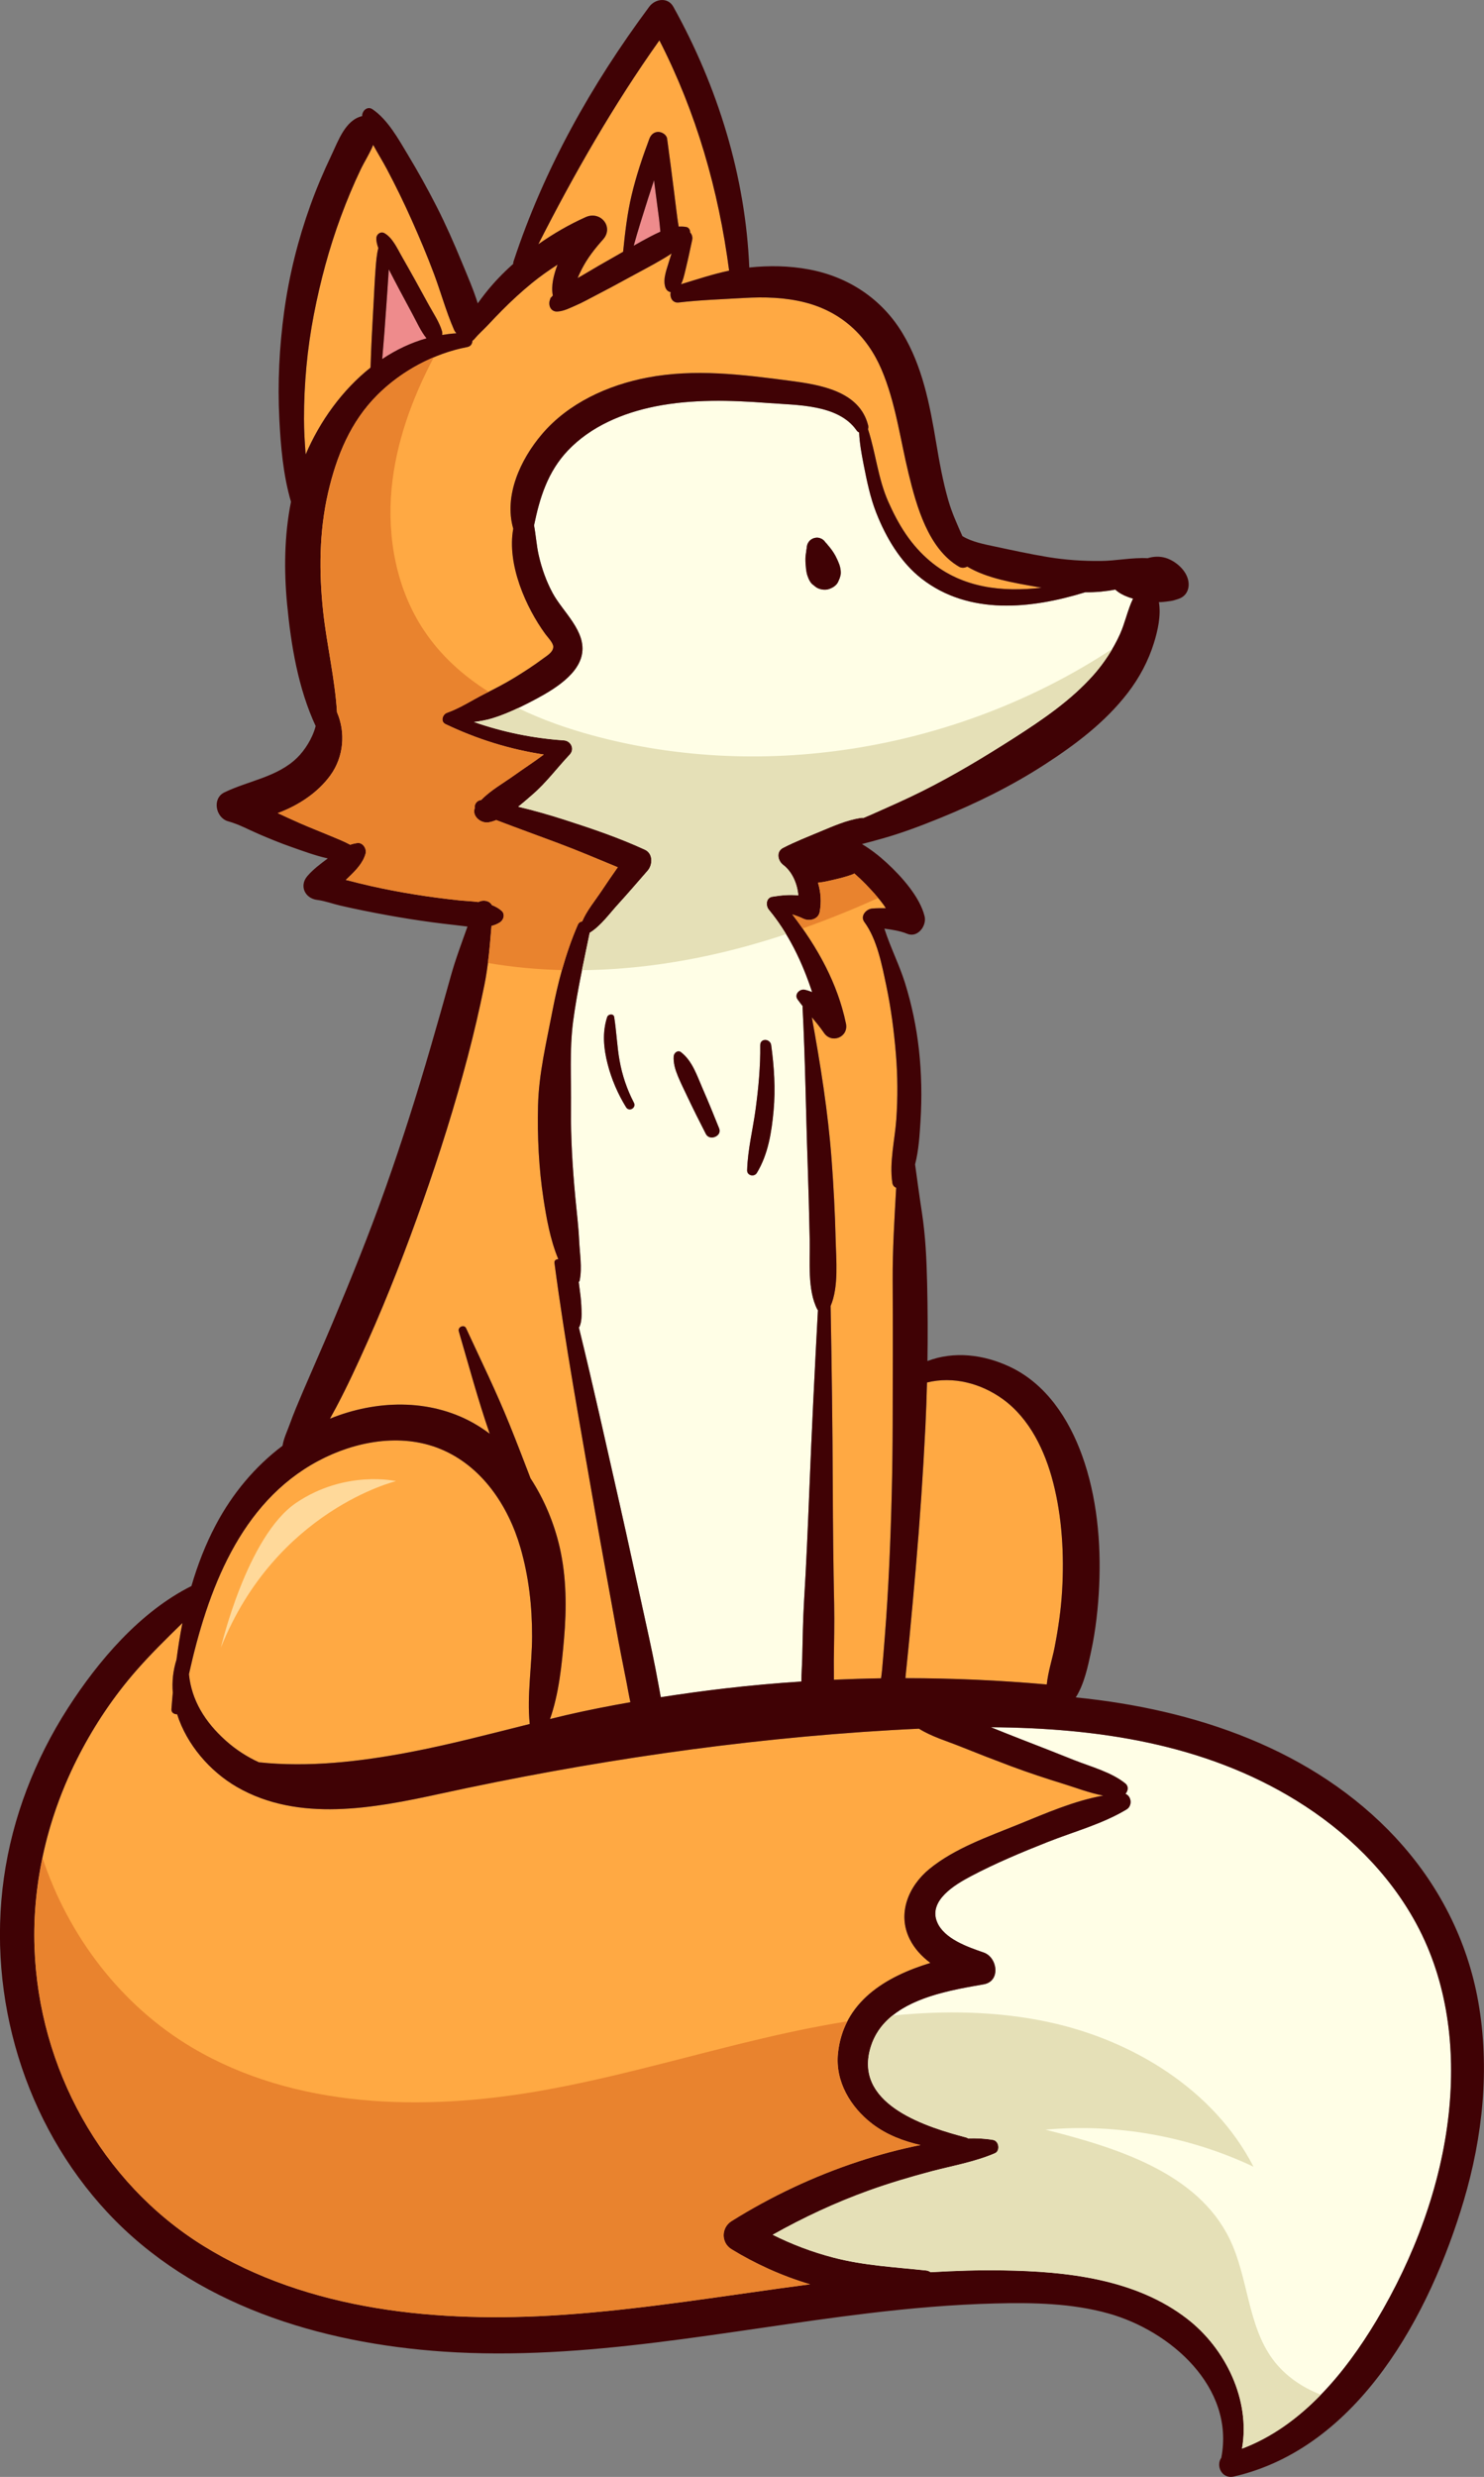 <?xml version="1.0" encoding="UTF-8"?>
<svg id="Objects" xmlns="http://www.w3.org/2000/svg" viewBox="0 0 198.702 331.581">
  <rect x="0" y="0" width="198.702" height="331.581" fill="#808080" stroke="none"/>
  <defs>
    <style>
      .cls-1 {
        fill: #ffa943;
      }

      .cls-1, .cls-2, .cls-3, .cls-4, .cls-5, .cls-6, .cls-7 {
        stroke-width: 0px;
      }

      .cls-2 {
        fill: #e9832e;
      }

      .cls-3 {
        fill: #ffd99a;
      }

      .cls-4 {
        fill: #e5e0b7;
      }

      .cls-5 {
        fill: #fffee6;
      }

      .cls-6 {
        fill: #ee8b8c;
      }

      .cls-7 {
        fill: #400205;
      }
    </style>
  </defs>
  <path class="cls-1" d="m49.615,49.207c.083-2.827.238-5.646.4-8.47.09-1.572.148-3.151.272-4.721.071-.908.135-1.894.369-2.809-.162-.451-.283-.905-.262-1.346.027-.549.606-.925,1.105-.634,1.049.61,1.674,1.989,2.252,3.013.618,1.093,1.245,2.182,1.85,3.282.605,1.101,1.209,2.202,1.813,3.304.621,1.132,1.408,2.279,1.773,3.522.047.16.045.327.018.489.624-.101,1.255-.182,1.899-.219-.123-.141-.236-.302-.325-.507-1.056-2.427-1.756-5.009-2.685-7.487-.897-2.393-1.89-4.744-2.93-7.078-1.043-2.342-2.165-4.648-3.366-6.913-.549-1.037-1.226-2.122-1.832-3.238-.453,1.14-1.172,2.244-1.649,3.241-.993,2.072-1.874,4.193-2.672,6.347-1.575,4.252-2.754,8.659-3.618,13.109-.895,4.611-1.324,9.301-1.322,13.998,0,1.587.102,3.167.222,4.746,1.909-4.456,4.901-8.625,8.688-11.629Z"/>
  <path class="cls-1" d="m80.747,32.055c-1.106,1.244-2.084,2.479-2.847,3.971-.201.393-.385.795-.56,1.2.212-.12.431-.241.629-.359,1.496-.896,3.003-1.766,4.522-2.622.315-.177.629-.36.942-.54.258-2.533.54-5.043,1.125-7.526.611-2.593,1.46-5.126,2.396-7.619.192-.512.612-.902,1.185-.902.487,0,1.113.378,1.185.902.322,2.349.628,4.7.922,7.053l.43,3.438c.052.417.127.852.198,1.29.35-.022.701-.014,1.05.055.294.058.514.409.474.711.25.259.364.647.285,1.004-.274,1.235-.52,2.479-.824,3.706-.154.621-.285,1.296-.516,1.893-.041.105-.095.222-.156.34,2.157-.654,4.255-1.353,6.44-1.817-1.414-10.789-4.394-21.167-9.337-30.829-6.125,8.623-11.419,17.867-16.21,27.296,2-1.405,4.117-2.636,6.357-3.638,1.954-.874,3.804,1.314,2.31,2.994Z"/>
  <path class="cls-6" d="m87.574,24.128c-.276.835-.554,1.669-.819,2.507-.657,2.076-1.325,4.157-1.903,6.259.727-.415,1.457-.826,2.198-1.211.437-.227.898-.459,1.372-.669-.058-.566-.099-1.134-.169-1.665-.151-1.146-.302-2.292-.453-3.438-.078-.594-.149-1.189-.226-1.783Z"/>
  <path class="cls-6" d="m53.471,38.768c-.48-.898-.945-1.806-1.413-2.711-.007.102-.013.209-.019.308-.09,1.516-.207,3.031-.31,4.546-.163,2.388-.34,4.771-.552,7.153,1.827-1.222,3.812-2.177,5.93-2.774-.764-.96-1.279-2.124-1.856-3.2-.593-1.108-1.188-2.215-1.781-3.323Z"/>
  <path class="cls-1" d="m141.205,220.534c.487-2.515.86-5.03,1.008-7.589.279-4.825.006-9.808-1.204-14.5-1.086-4.209-3.12-8.526-6.733-11.141-2.938-2.127-6.652-3.095-10.152-2.23-.051,1.957-.117,3.912-.214,5.866-.318,6.38-.749,12.756-1.303,19.12-.283,3.244-.574,6.488-.887,9.729-.144,1.496-.299,2.99-.454,4.485-.013.126-.019.256-.03.384,6.313.005,12.627.282,18.923.843.168-1.693.753-3.452,1.046-4.966Z"/>
  <path class="cls-1" d="m120.02,149.819c-.205,2.799-.953,5.742-.543,8.529.06.338.265.555.519.664-.229,4.126-.495,8.263-.471,12.413.036,6.381.012,12.763,0,19.144-.012,6.249-.169,12.498-.446,18.747-.145,3.245-.35,6.478-.603,9.723-.109,1.496-.229,2.992-.362,4.488-.036.374-.084.76-.145,1.146-2.099.036-4.21.097-6.309.193.012-.844-.024-1.701-.012-2.533.024-2.521.097-5.042.048-7.552-.109-5.175-.169-10.326-.193-15.501-.024-8.155-.133-16.298-.289-24.453,1.11-2.57.736-6.213.675-8.879-.084-3.595-.277-7.178-.543-10.761-.482-6.43-1.496-12.691-2.642-19,.555.663,1.122,1.339,1.617,2.075,1.037,1.52,3.329.579,2.943-1.242-.965-4.669-3.1-8.879-5.803-12.727-.446-.639-.905-1.267-1.375-1.882.507.157,1.013.35,1.472.567.784.386,2.003.121,2.196-.893.253-1.375.133-2.69-.229-3.921.41-.048.832-.109,1.242-.205.591-.133,1.182-.253,1.773-.41.555-.145,1.098-.302,1.629-.507.084-.036.157-.072.229-.109.519.458,1.025.929,1.52,1.436.579.603,1.146,1.206,1.665,1.846.265.302.507.615.736.929.108.145.193.29.289.434-.615,0-1.242-.012-1.834.048-.808.072-1.641,1.001-1.037,1.809,1.701,2.304,2.352,5.766,2.931,8.517.639,3.04,1.037,6.116,1.291,9.192.241,2.883.253,5.79.06,8.674Z"/>
  <path class="cls-5" d="m151.167,79.972c-.688-.253-1.339-.567-1.834-1.049-.664.133-1.315.217-1.93.277-.7.072-1.387.096-2.087.085-7.226,2.232-15.562,3.112-21.895-1.798-2.847-2.208-4.789-5.525-6.092-8.83-.808-2.039-1.267-4.295-1.689-6.442-.29-1.436-.543-2.871-.615-4.319-.121-.06-.253-.145-.338-.289-2.461-3.51-8.034-3.354-11.822-3.655-5.018-.386-10.193-.531-15.152.458-4.319.869-8.613,2.666-11.701,5.923-2.69,2.847-3.752,6.333-4.512,10,.253,1.339.338,2.726.639,4.041.398,1.749,1.001,3.438,1.858,5.018,1.351,2.533,4.56,5.127,3.909,8.276-.627,3.028-4.596,5.115-7.081,6.406-.47.241-.965.482-1.46.712-1.146.543-2.328,1.037-3.51,1.387-.796.241-1.592.374-2.401.483,3.884,1.351,7.926,2.183,12.039,2.461.953.06,1.484,1.17.784,1.906-1.689,1.785-3.136,3.776-5.03,5.392-.579.507-1.206,1.062-1.87,1.58,2.135.507,4.234,1.11,6.333,1.785,3.595,1.158,7.214,2.389,10.64,3.969,1.11.519,1.05,2.026.362,2.811-1.315,1.508-2.618,3.028-3.957,4.5-1.146,1.242-2.316,2.907-3.8,3.812-.338,1.665-.688,3.342-1.038,5.006-.446,2.268-.881,4.548-1.182,6.84-.507,3.884-.229,7.745-.278,11.653-.048,3.969.205,7.938.567,11.882.181,1.954.434,3.908.519,5.863.085,1.749.41,3.571.072,5.284-.012.096-.072.169-.121.229.048.434.096.856.157,1.279.121.82.181,1.616.205,2.449.024.724.024,1.508-.241,2.196-.024.06-.072.097-.109.145,1.906,7.757,3.619,15.55,5.392,23.343,1.219,5.368,2.364,10.749,3.559,16.129.591,2.69,1.17,5.38,1.665,8.095.096.591.229,1.255.35,1.942,2.883-.446,5.766-.856,8.662-1.182,3.378-.398,6.78-.7,10.169-.917,0-1.062.085-2.123.109-3.149.06-2.521.096-5.042.241-7.564.314-5.03.519-10.073.724-15.115.314-7.962.712-15.924,1.134-23.886-.012-.036-.048-.048-.06-.072-1.375-2.606-.977-6.502-1.037-9.373-.072-3.462-.157-6.925-.277-10.387-.241-6.912-.314-13.837-.676-20.725-.012-.06.012-.096.012-.145-.229-.302-.47-.603-.7-.929-.458-.651.302-1.411.977-1.267.35.072.675.193.989.314-.893-2.702-2.015-5.332-3.486-7.757-.688-1.146-1.46-2.244-2.316-3.281-.434-.531-.386-1.58.458-1.725,1.243-.205,2.352-.302,3.498-.181-.145-1.568-.82-3.161-2.027-4.077-.736-.555-.989-1.797,0-2.292,1.617-.832,3.317-1.496,5.006-2.208,1.749-.724,3.426-1.472,5.32-1.785.133-.024.278-.024.434-.012.362-.157.736-.314,1.098-.471,2.268-1.013,4.536-2.003,6.755-3.112,4.246-2.123,8.324-4.584,12.329-7.142,3.776-2.425,7.588-5.018,10.592-8.396.953-1.074,1.809-2.268,2.545-3.523.374-.639.724-1.303,1.025-1.978.676-1.496,1.013-3.233,1.737-4.729-.181-.06-.362-.109-.543-.169Zm-43.223-6.104c.012-.145.024-.277.06-.41,0-.036.012-.084.012-.121.024-.326.097-.579.29-.832.145-.193.326-.326.543-.422.277-.109.591-.145.893-.06.109.048.217.085.326.133.085.072.181.145.278.217.072.097.133.181.217.278.109.096.205.217.302.338.386.446.724.917,1.001,1.423.193.374.374.76.519,1.146.036.121.072.253.109.374.048.229.084.47.084.7.012.229-.036.446-.109.651-.012.024-.012.036-.012.06-.072.193-.157.374-.241.555-.217.495-.76.808-1.255.965-.482.157-1.182.06-1.616-.205-.133-.097-.302-.217-.434-.338-.048-.036-.096-.06-.145-.109-.302-.277-.482-.663-.615-1.049-.036-.109-.084-.217-.108-.338-.096-.41-.145-.869-.169-1.291-.024-.253-.036-.495-.024-.76,0-.302.048-.603.097-.905Zm-24.115,74.359c-1.11-1.797-1.954-3.764-2.473-5.802-.531-2.075-.736-4.222-.06-6.273.145-.41.856-.507.941,0,.314,1.93.374,3.897.724,5.827.35,1.966.989,3.86,1.918,5.634.35.7-.639,1.279-1.049.615Zm10.688,3.583c-.856-1.665-1.701-3.342-2.497-5.043-.434-.893-.869-1.785-1.255-2.702-.338-.844-.627-1.749-.555-2.666.024-.422.531-.869.953-.555,1.532,1.17,2.147,3.136,2.895,4.837.784,1.786,1.52,3.583,2.232,5.38.422,1.037-1.279,1.713-1.773.748Zm9.06-3.124c-.265,2.871-.724,5.839-2.244,8.336-.35.579-1.315.362-1.291-.35.072-2.799.784-5.525,1.146-8.287.374-2.787.639-5.646.603-8.456-.012-.977,1.351-.905,1.472,0,.386,2.931.591,5.802.314,8.758Z"/>
  <path class="cls-5" d="m193.992,282.854c-1.037,9.795-4.668,19.398-9.699,27.818-2.087,3.474-4.536,6.936-7.431,9.904-3.028,3.124-6.526,5.706-10.568,7.226,1.158-6.49-2.183-13.402-7.322-17.371-6.9-5.356-16.165-6.357-24.609-6.49-3.269-.06-6.514.048-9.759.241-.169-.121-.362-.205-.591-.229-4.186-.458-8.312-.652-12.413-1.725-2.835-.736-5.549-1.761-8.143-3.064,4.126-2.316,8.396-4.307,12.872-5.923,2.775-1.001,5.609-1.834,8.456-2.594,2.835-.736,5.73-1.242,8.42-2.389.748-.326.555-1.641-.229-1.785-1.122-.193-2.232-.241-3.354-.205-.084-.048-.157-.096-.253-.121-5.187-1.363-14.669-4.27-12.944-11.545.483-2.051,1.592-3.595,3.064-4.777,3.281-2.654,8.348-3.51,12.22-4.186,2.316-.398,1.87-3.619,0-4.258-2.111-.736-5.296-1.822-6.237-4.077-1.194-2.883,2.413-5.018,4.487-6.116,3.33-1.761,6.852-3.233,10.35-4.62,3.486-1.375,7.31-2.401,10.531-4.343.808-.483.663-1.773-.145-2.087.35-.398.458-1.013-.036-1.399-1.858-1.508-4.608-2.232-6.804-3.1-2.304-.917-4.596-1.834-6.912-2.714-1.423-.555-2.847-1.134-4.27-1.701,14.259.096,28.578,2.208,40.895,9.807,6.635,4.09,12.389,9.663,16.105,16.551,4.162,7.721,5.235,16.635,4.319,25.273Z"/>
  <path class="cls-1" d="m139.478,78.681c-5.284.615-10.628.036-14.898-3.523-2.63-2.196-4.27-4.898-5.646-7.998-1.375-3.112-1.677-6.526-2.714-9.711.048-.145.072-.314.024-.495-1.146-4.62-6.466-5.453-10.483-5.983-6.345-.832-12.751-1.641-19.108-.422-5.272,1.013-10.556,3.426-14.09,7.588-2.883,3.378-5.115,8.227-3.836,12.642-.869,4.765,1.689,10.531,4.307,14.114.29.398,1.074,1.182,1.049,1.713-.024.724-.856,1.182-1.375,1.568-1.218.917-2.521,1.749-3.836,2.557-1.122.688-2.268,1.291-3.438,1.882-.205.096-.398.205-.603.302-1.653.845-3.233,1.894-4.982,2.509-.603.217-.893,1.182-.205,1.508,4.21,2.015,8.601,3.378,13.173,4.077-1.291.977-2.678,1.87-3.993,2.811-1.472,1.049-3.124,1.966-4.391,3.269-.603.072-.941.591-.856,1.086-.422,1.074.82,2.099,1.87,1.906.338-.06.675-.169,1.001-.302,2.726,1.049,5.477,2.039,8.215,3.064,2.714,1.013,5.38,2.147,8.058,3.257-.748,1.062-1.496,2.135-2.208,3.221-.832,1.242-1.954,2.594-2.557,4.029-.241.024-.458.157-.591.458-.856,1.978-1.544,4.005-2.123,6.056-.519,1.834-.929,3.691-1.291,5.573-.796,4.174-1.809,8.324-1.906,12.582-.097,4.174.096,8.324.724,12.449.386,2.497.905,5.513,1.99,8.094-.278,0-.567.169-.519.495,1.423,10.785,3.378,21.437,5.235,32.149.941,5.441,1.954,10.857,2.931,16.298.47,2.594.977,5.175,1.496,7.757.145.76.302,1.677.507,2.618-2.907.507-5.79,1.074-8.662,1.737-.7.157-1.399.338-2.099.507,1.194-3.402,1.568-7.202,1.87-10.724.362-4.065.338-8.239-.567-12.232-.736-3.233-2.075-6.442-3.933-9.289-.036-.109-.072-.217-.121-.326-.869-2.292-1.749-4.572-2.666-6.84-1.773-4.403-3.836-8.613-5.827-12.908-.253-.555-1.146-.157-.977.41,1.351,4.608,2.582,9.18,4.15,13.728-.712-.543-1.46-1.025-2.232-1.472-5.887-3.281-13.053-3.04-19.169-.555.277-.495.555-1.001.82-1.496,1.532-2.883,2.883-5.839,4.21-8.806,2.75-6.152,5.187-12.461,7.431-18.807,2.244-6.369,4.258-12.799,5.983-19.326.832-3.161,1.568-6.333,2.22-9.53.205-1.013.362-2.027.482-3.04.217-1.653.35-3.293.483-4.958.41-.109.808-.265,1.158-.495.483-.326.688-1.086.193-1.532-.386-.338-.82-.579-1.291-.76-.314-.603-1.182-.76-1.809-.41-.881-.121-1.797-.145-2.63-.229-1.99-.217-3.969-.471-5.935-.796-1.966-.314-3.921-.688-5.863-1.122-1.049-.241-2.087-.495-3.136-.772-.06-.012-.121-.024-.193-.036.121-.121.241-.229.362-.35.929-.893,1.93-1.894,2.28-3.173.181-.627-.338-1.508-1.086-1.424-.338.048-.663.121-.965.229-.869-.47-1.797-.82-2.702-1.206-1.327-.555-2.666-1.074-3.981-1.653-1.013-.446-2.015-.905-3.028-1.375,2.799-1.037,5.368-2.738,7.045-5.042,1.809-2.485,2.063-5.754.893-8.469-.277-4.488-1.351-8.951-1.846-13.402-.579-5.332-.543-10.736.652-15.972,1.134-4.91,3.004-9.518,6.623-13.113,2.111-2.111,4.729-3.848,7.54-5.031,1.46-.615,2.967-1.074,4.487-1.363.471-.097.675-.458.675-.845.085-.048.157-.096.229-.181.555-.675,1.219-1.255,1.822-1.882.627-.675,1.267-1.351,1.918-2.003,1.279-1.291,2.63-2.521,4.029-3.667,1.086-.893,2.232-1.689,3.402-2.449-.482,1.303-.893,2.799-.627,4.138-.048.06-.109.109-.157.157-.024.036-.048.06-.072.085-.048.06-.097.096-.145.157l.06.012c-.374.7-.072,1.797.941,1.725.893-.06,1.713-.495,2.521-.857.832-.35,1.616-.796,2.413-1.206,1.556-.808,3.088-1.629,4.62-2.473,1.52-.832,3.088-1.629,4.584-2.521.374-.217.76-.458,1.134-.712-.133.41-.265.82-.398,1.23-.181.615-.41,1.267-.507,1.894-.109.651-.109,1.809.7,2.027.024.012.06.012.085.012-.145.688.217,1.496,1.074,1.399,2.895-.338,5.827-.434,8.746-.603,2.714-.169,5.477-.084,8.131.579,4.849,1.231,8.324,4.415,10.278,8.975,1.882,4.427,2.497,9.289,3.619,13.933,1.062,4.367,2.642,10.085,6.78,12.486.338.205.748.157,1.086-.012,2.654,1.592,6.225,2.159,9.192,2.69.253.048.519.084.772.133Z"/>
  <path class="cls-1" d="m121.817,259.595c.651,1.303,1.629,2.328,2.763,3.185-4.608,1.399-8.999,3.716-11.122,7.817-.652,1.255-1.086,2.666-1.255,4.282-.386,3.752,1.677,7.19,4.572,9.422,1.966,1.496,4.174,2.316,6.478,2.859-2.811.555-5.573,1.303-8.3,2.196-5.947,1.954-11.701,4.669-16.997,7.986-1.399.881-1.423,2.895,0,3.764,3.124,1.918,6.743,3.583,10.519,4.693-11.11,1.46-22.185,3.354-33.355,4.101-16.273,1.086-33.741-.47-47.892-9.253-13.728-8.517-22.052-23.873-22.607-39.93-.145-4.041.229-8.082,1.062-12.027.989-4.777,2.654-9.409,4.898-13.74,2.099-4.065,4.668-7.889,7.684-11.34,1.954-2.232,4.065-4.283,6.164-6.345-.326,1.629-.579,3.269-.796,4.922-.471,1.472-.615,2.956-.495,4.415-.06.736-.133,1.472-.181,2.22-.036.446.386.688.76.663,1.279,4.041,4.379,7.636,7.998,9.735,8.287,4.777,18.372,2.835,27.179.917,19.929-4.343,40.075-7.335,60.438-8.529,1.231-.072,2.473-.133,3.716-.193,1.665,1.049,3.812,1.689,5.489,2.364,2.28.917,4.584,1.809,6.888,2.678,2.316.856,4.644,1.629,7.009,2.352,1.605.507,3.486,1.23,5.296,1.568-3.909.688-7.781,2.401-11.364,3.848-4.029,1.641-8.517,3.185-11.919,5.971-2.787,2.28-4.343,5.971-2.63,9.397Z"/>
  <path class="cls-1" d="m30.22,233.008c1.373,1.231,2.864,2.183,4.442,2.908,6.679.713,13.578-.098,20.103-1.335,5.442-1.032,10.794-2.45,16.164-3.792-.391-3.881.312-7.866.316-11.751.004-4.023-.447-8.011-1.569-11.88-1.624-5.6-5.175-10.931-10.743-13.199-5.294-2.157-11.425-1.004-16.331,1.619-10.486,5.605-14.82,17.372-17.303,28.543.349,3.494,2.145,6.399,4.921,8.888Z"/>
  <path class="cls-7" d="m186.952,246.092c-11.108-11.966-27.017-17.274-42.911-18.861,1.138-1.784,1.628-4.182,2.037-6.072.631-2.913.966-5.932,1.099-8.907.26-5.791-.307-11.912-2.284-17.395-1.772-4.914-4.815-9.595-9.68-11.887-3.519-1.658-7.486-2.122-11.03-.771.051-3.468.039-6.937-.043-10.401-.076-3.212-.216-6.329-.704-9.506-.328-2.13-.614-4.274-.91-6.415.488-1.877.609-3.939.722-5.729.203-3.215.147-6.461-.21-9.664-.336-3.012-.955-5.978-1.854-8.872-.751-2.419-1.989-4.844-2.769-7.297,1.05.145,2.102.297,3.056.69,1.418.584,2.633-1.075,2.331-2.332-.625-2.603-3.112-5.359-5.052-7.146-1.01-.931-2.132-1.809-3.338-2.533.903-.23,1.8-.48,2.684-.727,2.602-.726,5.149-1.692,7.651-2.705,4.916-1.99,9.664-4.322,14.119-7.206,4.132-2.675,8.108-5.664,11.132-9.591,1.55-2.013,2.747-4.252,3.507-6.685.507-1.623.977-3.684.667-5.476.083-.002.164.008.247.003.462-.026.921-.089,1.378-.156.336-.049.646-.164.97-.267,1.074-.341,1.53-1.312,1.352-2.381-.24-1.442-1.693-2.704-3.043-3.117-.771-.235-1.629-.206-2.411.04-2.051-.11-4.211.35-6.263.371-2.38.023-4.755-.135-7.104-.525-2.386-.396-4.757-.912-7.122-1.417-1.281-.274-3.036-.593-4.316-1.384-.691-1.557-1.399-3.108-1.878-4.767-.74-2.563-1.208-5.197-1.648-7.824-.843-5.032-1.83-10.169-4.509-14.598-2.775-4.587-7.239-7.529-12.496-8.511-2.661-.497-5.322-.54-8.005-.259-.493-12.2-4.241-24.26-10.166-34.904-.743-1.336-2.436-1.074-3.233,0-7.761,10.464-14.096,21.722-18.171,34.111-.036.108-.038.209-.035.308-1.371,1.218-2.628,2.522-3.762,3.965-.341.434-.67.873-.988,1.32-.587-1.884-1.401-3.733-2.139-5.527-1.039-2.524-2.139-5.026-3.38-7.459-1.199-2.351-2.482-4.66-3.845-6.921-1.263-2.096-2.671-4.68-4.733-6.082-.692-.471-1.409.23-1.38.926-.012.002-.022-.001-.033.002-2.228.541-3.169,3.311-4.058,5.174-1.058,2.216-2.024,4.485-2.854,6.796-1.65,4.591-2.829,9.315-3.493,14.148-.656,4.78-.897,9.604-.653,14.423.186,3.669.512,7.513,1.561,11.083-.9,4.488-.949,9.195-.522,13.695.522,5.485,1.474,11.263,3.825,16.326-.415,1.67-1.516,3.314-2.491,4.26-2.665,2.586-6.504,3.058-9.732,4.623-1.684.816-1.159,3.414.506,3.871,1.419.39,2.723,1.112,4.073,1.693,1.408.605,2.824,1.189,4.27,1.698,1.546.543,3.267,1.191,4.998,1.578-.966.72-1.978,1.471-2.741,2.37-1.114,1.313-.305,2.984,1.319,3.184,1.029.126,2.078.524,3.093.758,1.046.242,2.096.468,3.149.68,2.029.409,4.067.785,6.111,1.11,2.041.324,4.091.599,6.145.821.508.055,1.062.133,1.631.197-.787,2.21-1.616,4.402-2.249,6.685-.87,3.137-1.763,6.27-2.669,9.397-1.845,6.366-3.85,12.695-6.068,18.94-2.182,6.143-4.621,12.179-7.148,18.186-1.266,3.009-2.597,5.991-3.88,8.993-.625,1.463-1.252,2.936-1.792,4.433-.341.945-.811,1.896-.959,2.871-3.71,2.793-6.732,6.426-8.945,10.614-1.39,2.631-2.435,5.367-3.256,8.165-6.89,3.454-12.461,9.998-16.551,16.362-4.406,6.854-7.417,14.622-8.556,22.698-2.262,16.047,2.783,32.891,13.864,44.792,11.56,12.414,28.542,17.524,45.032,18.638,19.076,1.289,37.953-2.866,56.797-5.13,5.656-.68,11.348-1.176,17.045-1.321,5.051-.129,10.251-.029,15.149,1.338,8.337,2.326,16.949,9.893,15.117,19.328-.762,1.032.065,2.879,1.677,2.508,16.742-3.86,26.279-21.748,30.787-36.93,2.551-8.592,3.508-17.739,1.947-26.606-1.449-8.229-5.319-15.793-10.994-21.906Zm-65.686-21.819c.155-1.495.309-2.989.454-4.485.313-3.241.604-6.485.887-9.729.555-6.364.985-12.74,1.303-19.12.097-1.953.163-3.909.214-5.866,3.5-.865,7.215.104,10.152,2.23,3.613,2.615,5.647,6.932,6.733,11.141,1.21,4.693,1.483,9.676,1.204,14.5-.148,2.559-.52,5.074-1.008,7.589-.293,1.514-.878,3.273-1.046,4.966-6.296-.562-12.61-.839-18.923-.843.01-.127.017-.258.03-.384Zm-5.353-105.908c.855.884,1.684,1.785,2.41,2.781.103.141.194.289.291.435-.625-.004-1.248-.01-1.841.045-.804.073-1.634,1.003-1.038,1.809,1.703,2.304,2.357,5.762,2.939,8.524.638,3.03,1.036,6.106,1.288,9.19.236,2.883.254,5.781.053,8.667-.196,2.799-.951,5.748-.533,8.535.051.339.255.55.513.658-.23,4.133-.492,8.26-.469,12.415.036,6.381.014,12.76,0,19.141-.014,6.252-.166,12.501-.45,18.746-.147,3.247-.344,6.489-.596,9.731-.116,1.496-.239,2.991-.371,4.485-.033.37-.085.756-.138,1.147-2.105.031-4.21.1-6.314.194.014-.849-.017-1.705-.008-2.535.027-2.518.095-5.039.042-7.557-.109-5.164-.163-10.326-.183-15.492-.032-8.153-.142-16.301-.291-24.451,1.107-2.572.738-6.218.674-8.881-.087-3.596-.277-7.179-.547-10.766-.484-6.428-1.496-12.684-2.642-19,.564.67,1.124,1.345,1.621,2.076,1.031,1.517,3.327.58,2.947-1.243-1.133-5.44-3.843-10.249-7.188-14.603.515.154,1.018.339,1.471.559.793.384,2.008.126,2.196-.893.253-1.368.143-2.682-.228-3.91.417-.051.832-.11,1.243-.206.592-.139,1.19-.262,1.778-.416.548-.144,1.098-.304,1.626-.507.085-.033.154-.075.234-.11.516.463,1.026.933,1.511,1.434Zm29.398-39.079c.699.005,1.398-.017,2.095-.083.614-.059,1.266-.149,1.924-.278.503.475,1.154.793,1.838,1.043.178.065.362.113.544.168-.721,1.495-1.064,3.233-1.737,4.733-.893,1.989-2.133,3.874-3.578,5.504-2.996,3.379-6.811,5.975-10.59,8.395-4.002,2.562-8.078,5.013-12.329,7.142-2.217,1.11-4.484,2.102-6.748,3.109-.364.162-.733.316-1.103.469-.149-.01-.299-.006-.435.016-1.888.308-3.566,1.06-5.321,1.79-1.687.702-3.38,1.371-5.007,2.2-.981.5-.726,1.735,0,2.289,1.211.925,1.89,2.516,2.027,4.084-1.141-.12-2.248-.022-3.493.185-.84.14-.894,1.193-.455,1.724,2.686,3.25,4.49,7.055,5.799,11.032-.315-.125-.64-.234-.985-.31-.677-.15-1.435.61-.977,1.271.222.319.46.624.7.927-.011.043-.024.085-.021.135.362,6.894.437,13.821.677,20.725.121,3.463.208,6.93.28,10.395.059,2.87-.333,6.77,1.038,9.371.015.029.047.039.066.066-.43,7.963-.824,15.925-1.142,23.895-.201,5.04-.414,10.079-.718,15.114-.152,2.515-.179,5.038-.243,7.557-.026,1.031-.113,2.096-.11,3.146-3.395.224-6.786.524-10.17.918-2.892.336-5.78.737-8.661,1.182-.116-.679-.248-1.342-.356-1.938-.49-2.709-1.069-5.409-1.665-8.096-1.191-5.375-2.333-10.761-3.553-16.129-1.772-7.796-3.487-15.585-5.393-23.338.038-.048.083-.087.109-.151.272-.681.27-1.471.244-2.198-.029-.821-.089-1.624-.203-2.438-.059-.422-.108-.854-.165-1.283.058-.067.111-.138.129-.228.333-1.717.01-3.54-.072-5.282-.092-1.964-.339-3.915-.521-5.873-.367-3.944-.623-7.912-.572-11.875.05-3.905-.226-7.776.284-11.651.525-3.985,1.419-7.914,2.219-11.851,1.481-.901,2.657-2.564,3.797-3.813,1.345-1.473,2.641-2.995,3.957-4.495.689-.786.752-2.293-.362-2.809-3.43-1.587-7.044-2.816-10.638-3.973-2.104-.677-4.206-1.279-6.333-1.783.662-.527,1.29-1.082,1.874-1.584,1.882-1.619,3.334-3.601,5.028-5.395.692-.733.17-1.843-.79-1.908-4.111-.276-8.155-1.102-12.033-2.459.804-.104,1.603-.237,2.393-.475,1.705-.515,3.398-1.292,4.977-2.108,2.484-1.284,6.449-3.374,7.076-6.403.651-3.147-2.552-5.745-3.91-8.273-.851-1.585-1.448-3.269-1.853-5.019-.304-1.315-.388-2.708-.633-4.04.749-3.67,1.817-7.157,4.512-10.006,3.077-3.253,7.378-5.047,11.701-5.917,4.957-.997,10.133-.844,15.147-.456,3.788.293,9.358.142,11.815,3.654.095.136.218.222.346.286.071,1.449.329,2.883.611,4.319.421,2.142.884,4.401,1.685,6.436,1.302,3.307,3.249,6.628,6.093,8.833,6.335,4.912,14.667,4.035,21.893,1.801ZM88.29,5.403c4.943,9.662,7.923,20.04,9.337,30.829-2.185.464-4.283,1.163-6.44,1.817.061-.119.115-.235.156-.34.231-.596.362-1.272.516-1.893.304-1.227.55-2.472.824-3.706.079-.357-.035-.746-.285-1.004.041-.302-.18-.653-.474-.711-.349-.069-.7-.077-1.05-.055-.072-.438-.146-.873-.198-1.29l-.43-3.438c-.294-2.353-.6-4.703-.922-7.053-.072-.524-.698-.902-1.185-.902-.573,0-.993.391-1.185.902-.936,2.493-1.785,5.026-2.396,7.619-.585,2.483-.867,4.993-1.125,7.526-.314.18-.628.363-.942.54-1.52.856-3.027,1.726-4.522,2.622-.198.118-.417.24-.629.359.175-.406.359-.807.56-1.2.763-1.492,1.741-2.726,2.847-3.971,1.493-1.681-.356-3.869-2.31-2.994-2.239,1.002-4.357,2.233-6.357,3.638,4.791-9.43,10.085-18.674,16.21-27.296Zm.132,25.612c-.474.21-.935.442-1.372.669-.741.385-1.471.795-2.198,1.211.578-2.102,1.246-4.183,1.903-6.259.266-.839.544-1.673.819-2.507.077.594.147,1.189.226,1.783.151,1.146.302,2.292.453,3.438.07.531.111,1.1.169,1.665Zm-47.495,29.822c-.12-1.578-.221-3.159-.222-4.746-.002-4.697.427-9.387,1.322-13.998.864-4.45,2.043-8.857,3.618-13.109.798-2.155,1.678-4.275,2.672-6.347.478-.996,1.197-2.101,1.649-3.241.607,1.116,1.283,2.201,1.832,3.238,1.201,2.265,2.323,4.572,3.366,6.913,1.04,2.334,2.033,4.685,2.93,7.078.929,2.479,1.629,5.061,2.685,7.487.089.205.202.366.325.507-.644.037-1.275.118-1.899.219.027-.163.029-.329-.018-.489-.365-1.244-1.152-2.391-1.773-3.522-.604-1.101-1.208-2.203-1.813-3.304-.605-1.1-1.232-2.189-1.85-3.282-.579-1.024-1.203-2.402-2.252-3.013-.5-.291-1.078.086-1.105.634-.022.441.1.895.262,1.346-.234.915-.297,1.9-.369,2.809-.124,1.57-.181,3.148-.272,4.721-.162,2.824-.317,5.644-.4,8.47-3.786,3.004-6.779,7.172-8.688,11.629Zm16.18-15.545c-2.119.597-4.103,1.552-5.93,2.774.212-2.382.389-4.765.552-7.153.103-1.515.22-3.03.31-4.546.006-.1.012-.207.019-.308.468.905.933,1.812,1.413,2.711.593,1.108,1.187,2.215,1.781,3.323.577,1.077,1.092,2.24,1.856,3.2Zm-12.106,143.124c1.526-2.872,2.881-5.829,4.208-8.797,2.752-6.152,5.18-12.461,7.424-18.815,2.247-6.363,4.266-12.798,5.987-19.324.832-3.153,1.568-6.325,2.219-9.521.547-2.683.747-5.33.967-8.007.41-.108.803-.258,1.153-.496.483-.327.698-1.088.197-1.526-.384-.336-.822-.577-1.293-.757-.317-.605-1.183-.762-1.802-.416-.892-.115-1.804-.149-2.634-.235-1.986-.207-3.964-.467-5.935-.785-1.968-.317-3.924-.69-5.867-1.133-1.046-.239-2.088-.492-3.127-.761-.063-.016-.131-.03-.195-.046.118-.114.238-.23.355-.343.932-.897,1.93-1.896,2.286-3.171.177-.633-.344-1.518-1.085-1.425-.34.043-.662.123-.973.229-.86-.471-1.787-.824-2.695-1.208-1.324-.56-2.666-1.078-3.983-1.653-1.014-.443-2.02-.906-3.023-1.373,2.796-1.039,5.361-2.74,7.042-5.051,1.807-2.484,2.062-5.749.89-8.458-.274-4.491-1.356-8.952-1.84-13.41-.578-5.326-.553-10.737.65-15.975,1.127-4.904,3.005-9.51,6.618-13.108,3.213-3.199,7.566-5.545,12.026-6.395.472-.09.675-.455.683-.841.077-.05.154-.1.224-.184.556-.671,1.22-1.248,1.818-1.883.634-.673,1.272-1.346,1.924-2.002,1.276-1.285,2.622-2.526,4.026-3.671,1.082-.883,2.23-1.687,3.406-2.447-.489,1.301-.898,2.806-.629,4.14-.049.054-.105.105-.152.161-.026.028-.055.053-.078.084-.042.053-.101.094-.14.149l.051.014c-.375.707-.066,1.795.949,1.729.89-.058,1.709-.501,2.522-.853.825-.358,1.615-.804,2.414-1.216,1.551-.8,3.086-1.622,4.615-2.463,1.525-.839,3.084-1.634,4.58-2.524.373-.222.758-.457,1.134-.711-.133.41-.268.82-.39,1.233-.182.612-.415,1.263-.514,1.893-.103.651-.102,1.807.698,2.027.032.009.062.004.094.009-.153.687.213,1.493,1.067,1.393,2.896-.337,5.833-.433,8.743-.604,2.715-.16,5.487-.082,8.134.587,4.847,1.225,8.328,4.416,10.278,8.978,1.889,4.419,2.497,9.288,3.624,13.927,1.061,4.365,2.637,10.091,6.773,12.492.341.198.751.156,1.083-.023,2.661,1.592,6.225,2.161,9.193,2.695.257.046.518.085.776.129-5.279.618-10.631.039-14.893-3.515-2.637-2.199-4.274-4.898-5.649-7.999-1.378-3.109-1.677-6.534-2.718-9.718.049-.144.07-.305.023-.493-1.149-4.614-6.468-5.448-10.481-5.975-6.349-.834-12.751-1.641-19.105-.423-5.281,1.012-10.56,3.416-14.096,7.578-2.878,3.387-5.111,8.239-3.837,12.643-.868,4.767,1.689,10.539,4.306,14.118.293.401,1.072,1.183,1.054,1.71-.024.725-.861,1.185-1.371,1.567-1.229.92-2.529,1.76-3.837,2.562-1.317.807-2.669,1.495-4.045,2.19-1.655.835-3.236,1.884-4.988,2.508-.603.215-.886,1.173-.196,1.502,4.211,2.011,8.6,3.379,13.175,4.078-1.301.98-2.686,1.867-3.994,2.808-1.472,1.059-3.131,1.976-4.397,3.279-.604.064-.935.58-.854,1.078-.426,1.071.822,2.105,1.873,1.907.337-.063.667-.17.993-.295,2.73,1.045,5.479,2.034,8.22,3.06,2.714,1.016,5.378,2.151,8.056,3.252-.746,1.069-1.49,2.14-2.209,3.226-.823,1.243-1.951,2.594-2.558,4.03-.237.027-.457.155-.586.456-1.616,3.748-2.649,7.624-3.416,11.629-.799,4.171-1.809,8.327-1.908,12.583-.097,4.169.098,8.326.728,12.45.382,2.501.905,5.514,1.988,8.095-.281-.007-.56.161-.516.496,1.423,10.78,3.377,21.432,5.234,32.141.943,5.44,1.96,10.866,2.933,16.301.464,2.592.974,5.173,1.491,7.754.153.764.302,1.681.508,2.615-2.9.512-5.791,1.075-8.658,1.742-.703.163-1.402.342-2.104.512,1.198-3.406,1.569-7.203,1.877-10.729.354-4.068.337-8.235-.575-12.235-.735-3.224-2.067-6.436-3.923-9.285-.042-.109-.078-.221-.12-.33-.875-2.286-1.755-4.569-2.672-6.839-1.775-4.398-3.84-8.605-5.825-12.904-.256-.554-1.141-.16-.975.411,1.344,4.603,2.574,9.185,4.144,13.724-.71-.535-1.453-1.027-2.232-1.462-5.887-3.287-13.044-3.052-19.164-.557.277-.501.556-1.002.823-1.506Zm-2.4,7.162c4.906-2.622,11.038-3.776,16.331-1.619,5.568,2.269,9.118,7.599,10.743,13.199,1.122,3.87,1.574,7.857,1.569,11.88-.004,3.885-.707,7.87-.316,11.751-5.37,1.342-10.722,2.76-16.164,3.792-6.525,1.237-13.425,2.048-20.103,1.335-1.578-.725-3.069-1.678-4.442-2.908-2.777-2.488-4.572-5.393-4.921-8.888,2.483-11.172,6.817-22.938,17.303-28.543Zm32.514,114.324c-16.267,1.082-33.737-.472-47.889-9.253-13.723-8.516-22.052-23.877-22.61-39.932-.31-8.924,1.873-17.841,5.963-25.762,2.1-4.067,4.67-7.899,7.687-11.343,1.957-2.234,4.058-4.287,6.162-6.345-.324,1.628-.579,3.272-.799,4.924-.463,1.465-.61,2.95-.49,4.414-.066.738-.132,1.477-.186,2.216-.033.447.384.686.765.663,1.276,4.039,4.378,7.643,8,9.735,8.28,4.781,18.364,2.836,27.178.918,19.921-4.335,40.067-7.332,60.429-8.526,1.236-.072,2.478-.136,3.723-.192,1.658,1.05,3.805,1.686,5.479,2.36,2.287.921,4.586,1.814,6.896,2.678,2.31.863,4.646,1.632,7.002,2.36,1.61.497,3.487,1.221,5.299,1.558-3.904.694-7.782,2.402-11.358,3.856-4.028,1.637-8.522,3.185-11.925,5.968-2.79,2.282-4.343,5.976-2.629,9.397.652,1.302,1.626,2.332,2.763,3.18-6.01,1.835-11.653,5.2-12.372,12.109-.39,3.748,1.671,7.189,4.567,9.412,1.963,1.506,4.171,2.327,6.478,2.858-2.81.559-5.574,1.304-8.296,2.201-5.943,1.96-11.7,4.666-17.004,7.987-1.396.874-1.42,2.893,0,3.762,3.134,1.918,6.745,3.58,10.523,4.69-11.107,1.461-22.179,3.362-33.358,4.106Zm118.878-27.05c-1.041,9.795-4.665,19.404-9.704,27.825-4.25,7.102-10.082,14.145-17.992,17.127,1.155-6.496-2.191-13.399-7.324-17.377-6.9-5.348-16.168-6.359-24.614-6.491-3.262-.051-6.51.049-9.751.242-.171-.113-.363-.204-.594-.229-4.189-.449-8.31-.649-12.414-1.719-2.83-.738-5.544-1.765-8.141-3.06,4.124-2.319,8.396-4.317,12.871-5.927,2.773-.998,5.607-1.84,8.457-2.59,2.83-.744,5.733-1.242,8.418-2.399.748-.323.558-1.64-.232-1.776-1.114-.192-2.234-.243-3.356-.204-.077-.05-.154-.1-.253-.126-5.188-1.364-14.662-4.269-12.939-11.538,1.571-6.625,9.678-7.995,15.281-8.967,2.323-.403,1.867-3.618,0-4.264-2.107-.729-5.292-1.815-6.23-4.07-1.198-2.881,2.41-5.023,4.487-6.121,3.329-1.76,6.852-3.23,10.352-4.613,3.479-1.375,7.31-2.4,10.525-4.344.815-.493.668-1.774-.143-2.089.353-.403.458-1.01-.034-1.406-1.858-1.499-4.61-2.23-6.81-3.1-2.301-.909-4.595-1.831-6.905-2.715-1.431-.548-2.85-1.127-4.273-1.697,14.263.1,28.58,2.208,40.895,9.805,6.634,4.093,12.384,9.661,16.101,16.559,4.16,7.72,5.24,16.63,4.322,25.265Z"/>
  <path class="cls-7" d="m101.793,139.922c.037,2.81-.235,5.671-.604,8.456-.366,2.764-1.077,5.498-1.152,8.292-.019.709.952.931,1.303.353,1.519-2.504,1.976-5.462,2.24-8.333.271-2.957.073-5.832-.318-8.768-.121-.904-1.482-.977-1.469,0Z"/>
  <path class="cls-7" d="m94.062,145.685c-.745-1.707-1.363-3.677-2.895-4.84-.42-.319-.933.125-.963.553-.065.916.218,1.823.566,2.661.38.918.821,1.81,1.246,2.709.804,1.699,1.645,3.375,2.503,5.048.493.962,2.188.284,1.776-.749-.721-1.805-1.455-3.6-2.233-5.381Z"/>
  <path class="cls-7" d="m82.957,141.977c-.344-1.931-.41-3.891-.719-5.826-.081-.509-.801-.412-.937,0-.681,2.054-.477,4.198.052,6.268.523,2.047,1.366,4.011,2.476,5.807.41.664,1.402.08,1.044-.61-.923-1.773-1.565-3.671-1.916-5.639Z"/>
  <path class="cls-7" d="m112.378,75.555c-.143-.384-.316-.776-.511-1.138-.28-.518-.62-.986-1.007-1.428-.091-.123-.19-.237-.3-.342-.077-.089-.147-.183-.219-.276-.092-.071-.184-.142-.276-.213-.109-.046-.217-.091-.326-.137-.297-.082-.607-.049-.887.069-.224.095-.396.227-.545.42-.196.254-.263.504-.293.826-.004.042-.008.084-.012.126-.029.13-.048.267-.061.404-.049.303-.095.607-.099.915-.003.255.005.503.024.757.032.421.074.874.175,1.29.028.114.072.23.111.341.13.377.313.771.615,1.048.046.042.095.065.142.103.129.127.297.249.437.338.432.273,1.13.369,1.617.212.491-.159,1.028-.476,1.254-.964.085-.183.164-.369.237-.557.003-.02.005-.041.008-.061.075-.206.123-.419.114-.648.004-.236-.031-.473-.088-.702-.032-.128-.064-.256-.11-.379Z"/>
  <path class="cls-2" d="m97.956,301.105c3.124,1.918,6.743,3.583,10.519,4.693-11.11,1.46-22.185,3.354-33.355,4.101-16.273,1.086-33.741-.47-47.892-9.253-13.728-8.517-22.052-23.873-22.607-39.93-.145-4.041.229-8.082,1.062-12.027,3.462,10.471,10.531,19.784,20.037,25.418,13.764,8.155,30.87,8.553,46.625,5.79,11.376-1.99,22.438-5.489,33.729-7.914,2.437-.519,4.898-.989,7.383-1.387-.652,1.255-1.086,2.666-1.255,4.282-.386,3.752,1.677,7.19,4.572,9.422,1.966,1.496,4.174,2.316,6.478,2.859-2.811.555-5.573,1.303-8.3,2.196-5.947,1.954-11.701,4.669-16.997,7.986-1.399.881-1.423,2.895,0,3.764Z"/>
  <path class="cls-4" d="m166.295,327.802c1.158-6.49-2.183-13.402-7.322-17.371-6.9-5.356-16.165-6.357-24.609-6.49-3.269-.06-6.514.048-9.759.241-.169-.121-.362-.205-.591-.229-4.186-.458-8.312-.652-12.413-1.725-2.835-.736-5.549-1.761-8.143-3.064,4.126-2.316,8.396-4.307,12.872-5.923,2.775-1.001,5.609-1.834,8.456-2.594,2.835-.736,5.73-1.242,8.42-2.389.748-.326.555-1.641-.229-1.785-1.122-.193-2.232-.241-3.354-.205-.084-.048-.157-.096-.253-.121-5.187-1.363-14.669-4.27-12.944-11.545.483-2.051,1.592-3.595,3.064-4.777,7.021-.7,14.09-.603,20.966.881,11.291,2.437,22.1,9.084,27.384,19.35-8.625-4.077-18.348-5.815-27.854-4.958,9.59,2.425,20.351,5.754,24.67,14.657,2.497,5.151,2.364,11.484,5.766,16.093,1.616,2.183,3.896,3.74,6.442,4.729-3.028,3.124-6.526,5.706-10.568,7.226Z"/>
  <path class="cls-2" d="m77.955,123.352c-.241.024-.458.157-.591.458-.856,1.978-1.544,4.005-2.123,6.056-3.317-.085-6.635-.386-9.916-.953.217-1.653.35-3.293.483-4.958.41-.109.808-.265,1.158-.495.483-.326.688-1.086.193-1.532-.386-.338-.82-.579-1.291-.76-.314-.603-1.182-.76-1.809-.41-.881-.121-1.797-.145-2.63-.229-1.99-.217-3.969-.471-5.935-.796-1.966-.314-3.921-.688-5.863-1.122-1.049-.241-2.087-.495-3.136-.772-.06-.012-.121-.024-.193-.036.121-.121.241-.229.362-.35.929-.893,1.93-1.894,2.28-3.173.181-.627-.338-1.508-1.086-1.424-.338.048-.663.121-.965.229-.869-.47-1.797-.82-2.702-1.206-1.327-.555-2.666-1.074-3.981-1.653-1.013-.446-2.015-.905-3.028-1.375,2.799-1.037,5.368-2.738,7.045-5.042,1.809-2.485,2.063-5.754.893-8.469-.277-4.488-1.351-8.951-1.846-13.402-.579-5.332-.543-10.736.652-15.972,1.134-4.91,3.004-9.518,6.623-13.113,2.111-2.111,4.729-3.848,7.54-5.031-2.907,5.489-5.067,11.412-5.658,17.588-.615,6.575.651,13.439,4.307,18.94,2.244,3.39,5.26,6.104,8.698,8.263-.205.096-.398.205-.603.302-1.653.845-3.233,1.894-4.982,2.509-.603.217-.893,1.182-.205,1.508,4.21,2.015,8.601,3.378,13.173,4.077-1.291.977-2.678,1.87-3.993,2.811-1.472,1.049-3.124,1.966-4.391,3.269-.603.072-.941.591-.856,1.086-.422,1.074.82,2.099,1.87,1.906.338-.06.675-.169,1.001-.302,2.726,1.049,5.477,2.039,8.215,3.064,2.714,1.013,5.38,2.147,8.058,3.257-.748,1.062-1.496,2.135-2.208,3.221-.832,1.242-1.954,2.594-2.557,4.029Z"/>
  <path class="cls-2" d="m115.918,118.369c.579.603,1.146,1.206,1.665,1.846-3.317,1.496-6.683,2.871-10.121,4.077-.446-.639-.905-1.267-1.375-1.882.507.157,1.013.35,1.472.567.784.386,2.003.121,2.196-.893.253-1.375.133-2.69-.229-3.921.41-.048.832-.109,1.242-.205.591-.133,1.182-.253,1.773-.41.555-.145,1.098-.302,1.629-.507.084-.036.157-.072.229-.109.519.458,1.025.929,1.52,1.436Z"/>
  <path class="cls-4" d="m148.948,86.848c-.736,1.255-1.592,2.449-2.545,3.523-3.004,3.378-6.816,5.971-10.592,8.396-4.005,2.557-8.082,5.018-12.329,7.142-2.22,1.11-4.488,2.099-6.755,3.112-.362.157-.736.314-1.098.471-.157-.012-.302-.012-.434.012-1.894.314-3.571,1.062-5.32,1.785-1.689.712-3.39,1.375-5.006,2.208-.989.495-.736,1.737,0,2.292,1.206.917,1.882,2.509,2.027,4.077-1.146-.121-2.256-.024-3.498.181-.844.145-.893,1.194-.458,1.725.856,1.037,1.629,2.135,2.316,3.281-1.834.615-3.679,1.17-5.537,1.677-7.105,1.93-14.464,3.076-21.799,3.149.35-1.665.7-3.342,1.038-5.006,1.484-.905,2.654-2.57,3.8-3.812,1.339-1.472,2.642-2.992,3.957-4.5.688-.784.748-2.292-.362-2.811-3.426-1.58-7.045-2.811-10.64-3.969-2.099-.675-4.198-1.279-6.333-1.785.663-.519,1.291-1.074,1.87-1.58,1.894-1.617,3.342-3.607,5.03-5.392.7-.736.169-1.846-.784-1.906-4.114-.277-8.155-1.11-12.039-2.461.808-.109,1.605-.241,2.401-.483,1.182-.35,2.364-.844,3.51-1.387,3.161,1.544,6.538,2.726,9.904,3.643,23.439,6.381,49.46,1.749,69.678-11.581Z"/>
  <path class="cls-3" d="m29.573,220.573s3.49-14.928,10.081-19.387c6.592-4.459,13.377-2.908,13.377-2.908,0,0-16.092,3.878-23.459,22.296Z"/>
</svg>